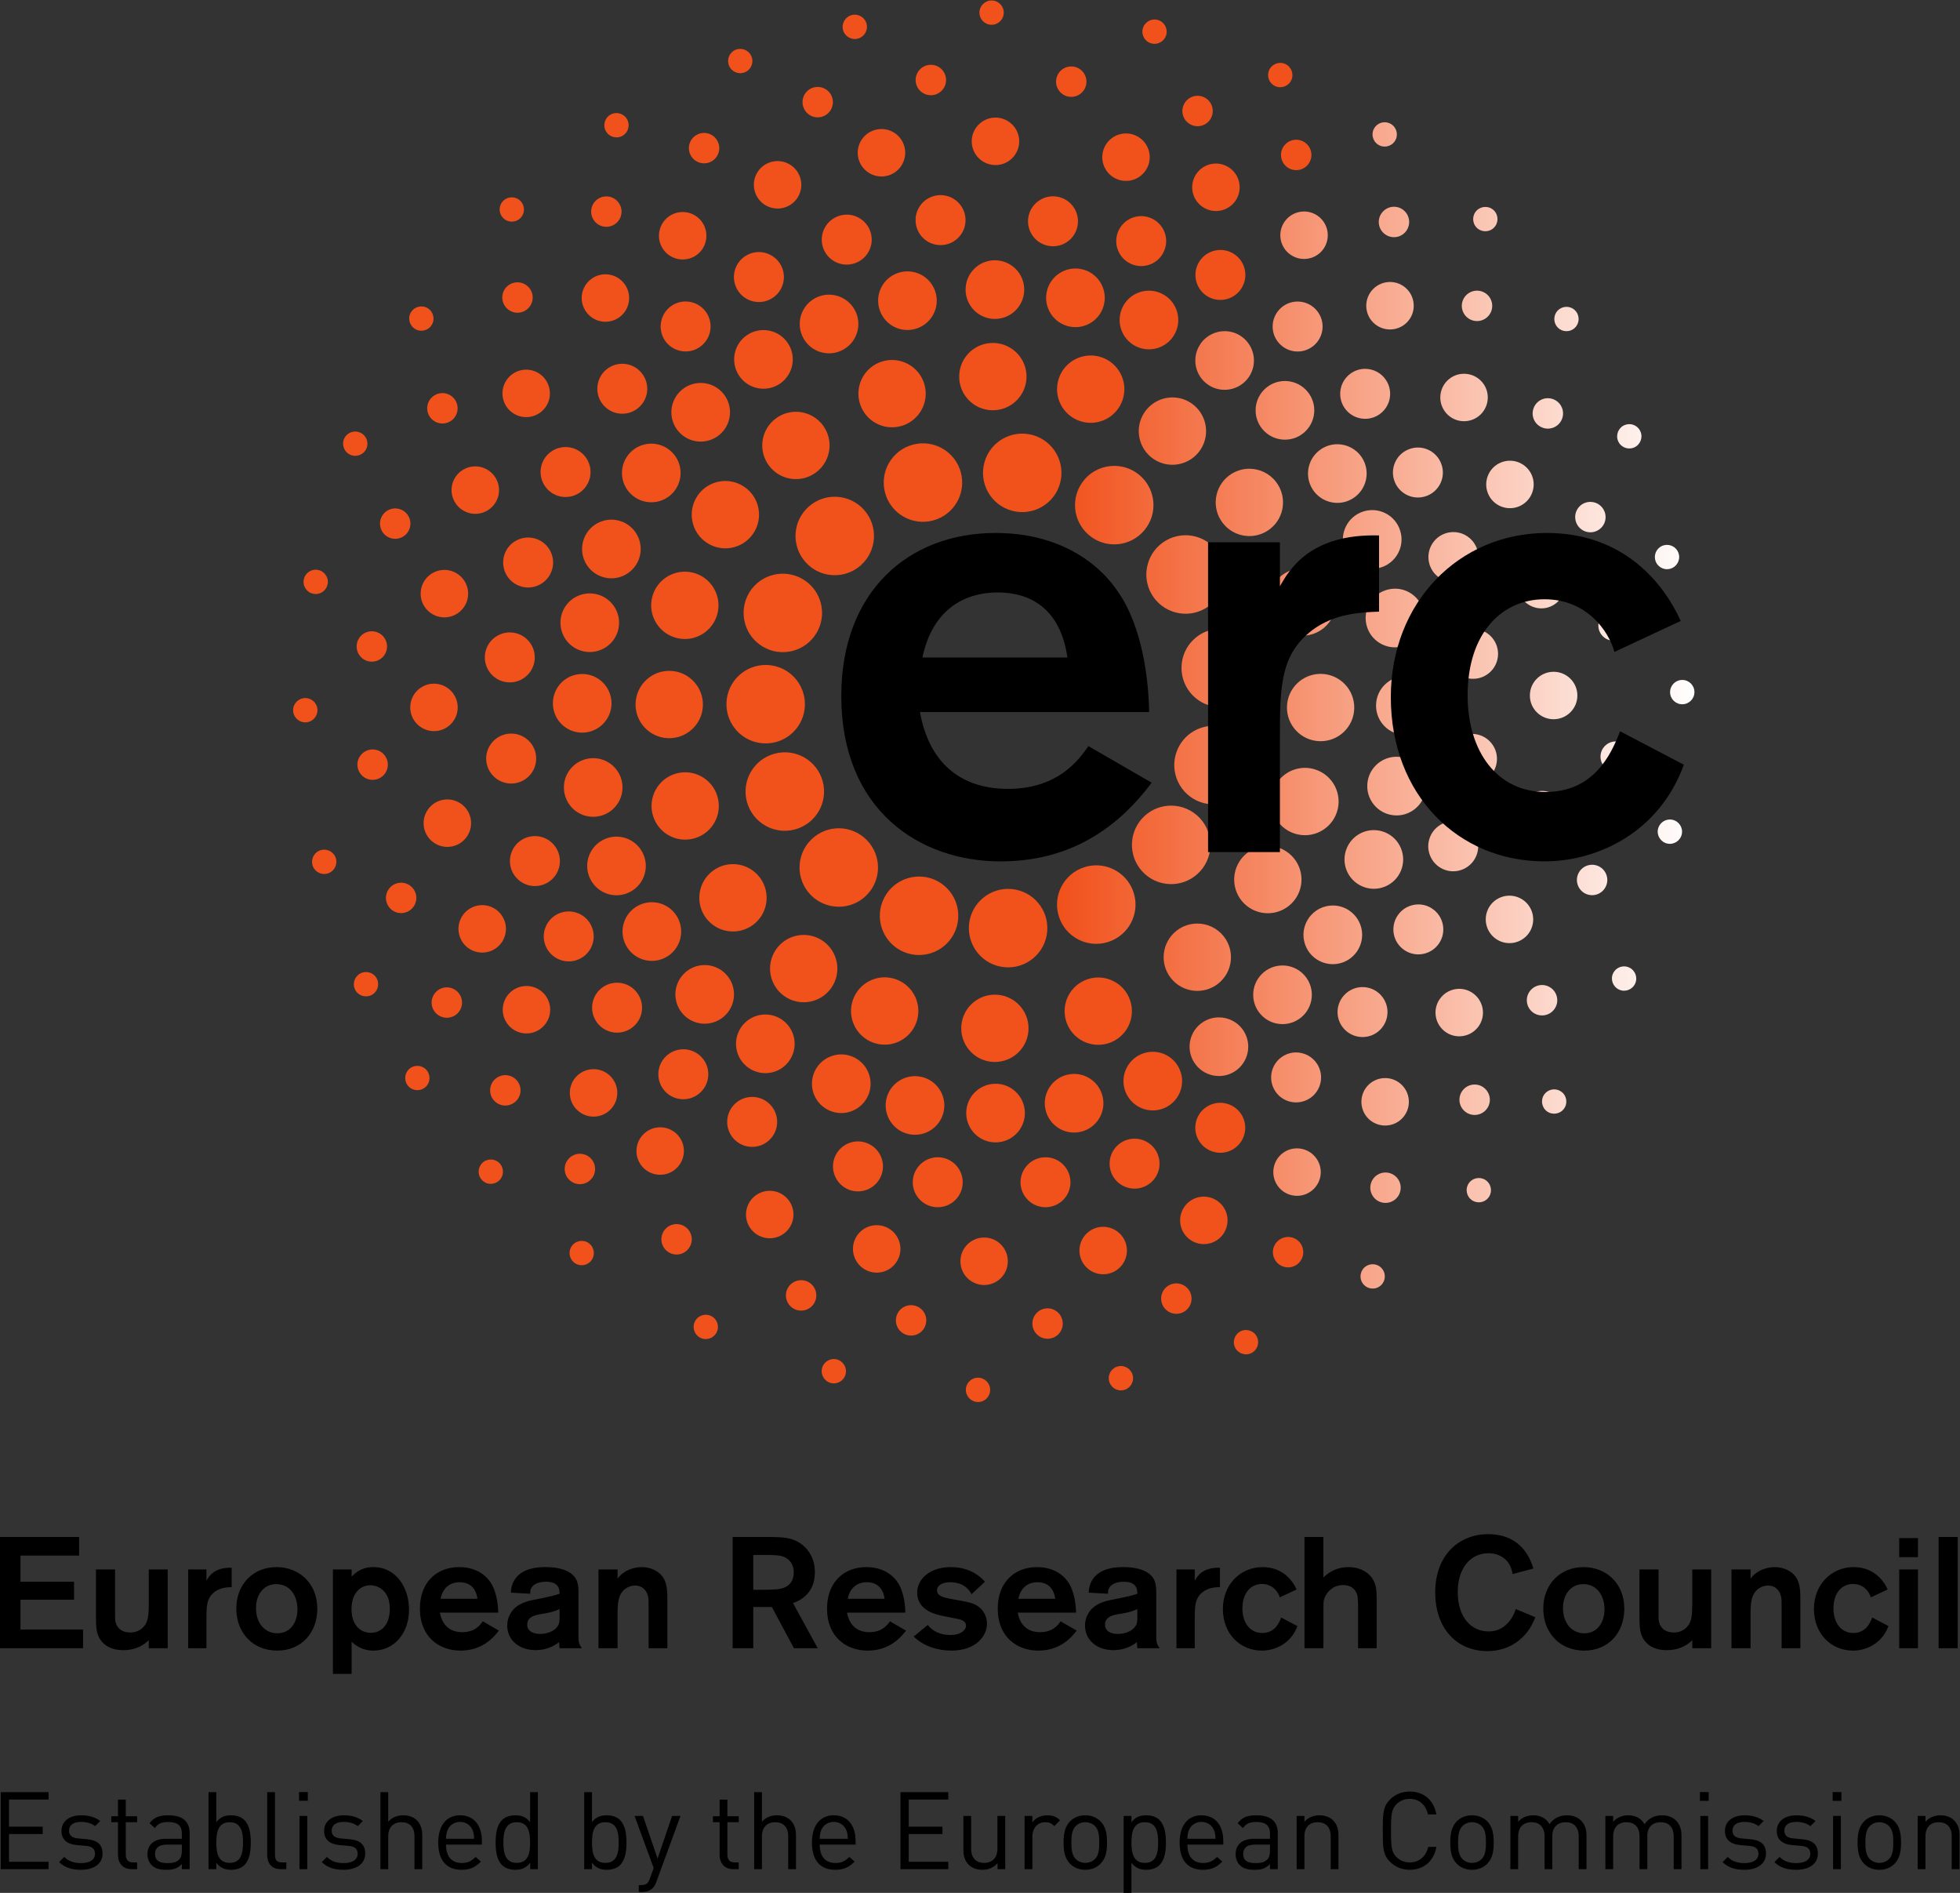 <svg viewBox="0 0 345.98 334.06" xmlns="http://www.w3.org/2000/svg"><rect x="0" y="0" width="345.98" height="334.06" fill="#333333" stroke="none"/><defs><linearGradient id="a" x2="1" gradientTransform="matrix(84.156 0 0 -84.156 150.28 176.04)" gradientUnits="userSpaceOnUse"><stop stop-color="#f1511b" offset="0"/><stop stop-color="#fff" offset="1"/></linearGradient><clipPath id="b"><path d="M0 283.465h283.465V0H0Z"/></clipPath></defs><path d="M192.09 252.55c-.507-.73-.325-1.732.409-2.24.732-.507 1.733-.326 2.241.408.508.728.326 1.732-.405 2.24-.281.194-.601.288-.918.288-.51 0-1.011-.242-1.327-.696m1.148-11.07c-.796-.773-.811-2.052-.035-2.844.78-.795 2.055-.811 2.847-.035s.809 2.054.032 2.85c-.392.403-.913.607-1.435.607-.507 0-1.016-.192-1.409-.578m12.377.099c-.636-.622-.647-1.641-.029-2.279.622-.638 1.642-.651 2.279-.03.639.622.651 1.641.035 2.281-.317.323-.736.485-1.156.485-.407 0-.814-.152-1.129-.457m-25.49-1.542c-.964-1.44-.584-3.394.861-4.357 1.435-.969 3.388-.588 4.361.856.963 1.443.583 3.392-.859 4.36-.539.361-1.148.534-1.751.534-1.013 0-2.007-.489-2.612-1.393m11.779-8.853c-1.235-1.221-1.239-3.212-.023-4.44 1.226-1.236 3.211-1.242 4.454-.021 1.227 1.22 1.236 3.21.017 4.445-.616.619-1.424.929-2.232.929-.801 0-1.601-.304-2.216-.913m12.624-.568c-.924-.615-1.18-1.863-.566-2.79.617-.927 1.861-1.181 2.791-.57.926.616 1.179 1.866.568 2.791-.388.586-1.03.904-1.684.904-.381 0-.767-.108-1.109-.335m-24.968-2.063c-1.301-1.288-1.311-3.381-.026-4.678 1.287-1.301 3.374-1.311 4.677-.023 1.298 1.282 1.307 3.378.022 4.674-.647.655-1.5.983-2.353.983-.839 0-1.678-.318-2.32-.956m37.034-.016c-.741-.491-.943-1.491-.448-2.232.486-.744 1.489-.945 2.232-.45.738.488.94 1.492.454 2.229-.31.469-.822.723-1.345.723-.307 0-.618-.088-.893-.27m-47.592-4.662c-1.201-1.779-.733-4.194 1.045-5.391 1.777-1.2 4.194-.728 5.392 1.051 1.199 1.779.726 4.189-1.052 5.39-.665.448-1.42.663-2.166.663-1.249 0-2.475-.602-3.219-1.713m20.008-3.824c-1.524-1.003-1.948-3.059-.944-4.582 1.007-1.524 3.055-1.948 4.583-.941 1.525 1.005 1.948 3.058.94 4.583-.634.963-1.69 1.487-2.765 1.488-.625 0-1.256-.177-1.814-.548m13.216-.598c-1.463-.94-1.888-2.884-.948-4.344.933-1.461 2.879-1.887 4.343-.946 1.457.936 1.882 2.874.955 4.337-.603.937-1.62 1.448-2.658 1.448-.58 0-1.167-.16-1.692-.495m-24.774-1.609c-1.51-1.521-1.51-3.98.015-5.493 1.521-1.513 3.983-1.508 5.488.013 1.518 1.522 1.512 3.978-.011 5.491-.756.755-1.748 1.133-2.74 1.133-.997 0-1.994-.382-2.752-1.144m-15.853-3.015c-1.371-2.042-.821-4.811 1.228-6.181 2.041-1.368 4.813-.818 6.186 1.229 1.367 2.046.816 4.814-1.228 6.186-.761.508-1.621.751-2.471.751-1.439 0-2.851-.697-3.715-1.985m52.678 1.74c-1.029-.41-1.537-1.582-1.131-2.618.415-1.032 1.586-1.538 2.621-1.125 1.033.409 1.535 1.581 1.125 2.614-.313.792-1.072 1.271-1.873 1.271-.247 0-.498-.046-.742-.142m10.913-3.413c-.822-.342-1.207-1.282-.873-2.105.339-.824 1.278-1.212 2.104-.875.821.341 1.214 1.284.872 2.104-.255.623-.854.997-1.488.998-.205 0-.413-.04-.615-.122m-40.161-3.165c-1.804-1.17-2.311-3.576-1.142-5.375 1.168-1.795 3.575-2.306 5.367-1.138 1.8 1.172 2.312 3.572 1.149 5.37-.748 1.147-1.995 1.77-3.265 1.77-.725 0-1.457-.202-2.109-.627m11.536-.057c-1.691-.687-2.506-2.618-1.814-4.311.689-1.69 2.617-2.504 4.309-1.813 1.694.686 2.507 2.615 1.81 4.309-.52 1.283-1.752 2.062-3.057 2.062-.416 0-.838-.079-1.248-.247m12.231-1.737c-1.61-.669-2.36-2.511-1.698-4.108.661-1.606 2.506-2.364 4.114-1.697 1.595.668 2.356 2.505 1.694 4.107-.509 1.21-1.678 1.938-2.908 1.938-.401 0-.809-.077-1.202-.24m-55.159-2.284c-1.854-2.189-1.588-5.465.61-7.321 2.185-1.857 5.465-1.584 7.319.611 1.855 2.188 1.579 5.466-.607 7.318-.978.827-2.171 1.231-3.358 1.231-1.475 0-2.939-.624-3.964-1.839m19.127.525c-1.946-1.506-2.305-4.302-.792-6.251 1.504-1.948 4.308-2.303 6.256-.794 1.944 1.504 2.294 4.304.789 6.252-.879 1.134-2.194 1.728-3.525 1.729-.953 0-1.914-.306-2.728-.936m47.488-3.492c-1.088-.217-1.794-1.279-1.57-2.371.217-1.089 1.273-1.793 2.369-1.576 1.089.218 1.8 1.281 1.574 2.37-.188.959-1.029 1.617-1.97 1.617-.133 0-.267-.013-.403-.04m-30.029-1.365c-1.965-.851-2.88-3.132-2.026-5.102.849-1.971 3.129-2.879 5.105-2.032 1.964.851 2.876 3.135 2.027 5.104-.634 1.471-2.063 2.349-3.567 2.349-.514 0-1.036-.103-1.539-.319m11.641-2.655c-1.79-.358-2.952-2.1-2.594-3.89.355-1.795 2.099-2.955 3.889-2.596 1.793.356 2.954 2.101 2.597 3.894-.315 1.568-1.697 2.656-3.241 2.656-.214 0-.432-.021-.651-.064m-36.982-.829c-2.605-1.196-3.753-4.281-2.561-6.887 1.2-2.609 4.283-3.758 6.89-2.56 2.61 1.195 3.754 4.279 2.556 6.886-.876 1.909-2.758 3.035-4.725 3.035-.724 0-1.459-.152-2.16-.474m65.588-.838c-.875-.182-1.426-1.033-1.239-1.908.177-.869 1.032-1.426 1.904-1.24.869.184 1.426 1.036 1.243 1.907-.156.756-.827 1.276-1.572 1.276-.111 0-.223-.011-.336-.035m-16.956-2.152c-1.698-.356-2.788-2.022-2.433-3.72.354-1.699 2.02-2.785 3.726-2.434 1.692.36 2.781 2.022 2.429 3.719-.308 1.483-1.619 2.502-3.076 2.502-.213 0-.429-.022-.646-.067m-32.371-1.138c-2.347-.757-3.628-3.269-2.868-5.61.751-2.344 3.26-3.63 5.603-2.874 2.343.755 3.631 3.268 2.88 5.611-.613 1.888-2.36 3.09-4.242 3.09-.455 0-.917-.07-1.373-.217m12.757-2.575c-2.091-.481-3.396-2.572-2.906-4.66.486-2.09 2.57-3.389 4.664-2.905 2.083.489 3.382 2.574 2.895 4.663-.415 1.792-2.005 3.005-3.769 3.005-.292 0-.588-.033-.884-.103m29.778-2.755c-1.108-.023-1.996-.943-1.968-2.056.018-1.112.943-1.993 2.055-1.971 1.109.023 1.988.943 1.971 2.055-.026 1.097-.925 1.972-2.015 1.972h-.043m-57.17-7.579c-.029-2.869 2.272-5.219 5.141-5.247 2.87-.027 5.223 2.27 5.248 5.141.028 2.87-2.273 5.221-5.14 5.247h-.056c-2.849 0-5.167-2.288-5.193-5.141m35.303 1.834c-.016-1.827 1.457-3.319 3.287-3.331 1.827-.014 3.314 1.456 3.33 3.282.008 1.826-1.457 3.317-3.287 3.334h-.018c-1.813 0-3.303-1.464-3.312-3.285m13.952-2.4c-1.739-.012-3.138-1.428-3.12-3.163.003-1.736 1.425-3.131 3.162-3.121 1.739.014 3.136 1.427 3.126 3.163-.013 1.73-1.42 3.121-3.148 3.121h-.02m-35.289-4.635c-.053-2.463 1.892-4.504 4.358-4.557 2.459-.057 4.499 1.896 4.551 4.355.059 2.462-1.897 4.502-4.354 4.559-.034 0-.069.001-.103.001-2.415 0-4.399-1.933-4.452-4.358m11.795.19c-.016-2.147 1.707-3.896 3.849-3.915 2.151-.018 3.899 1.708 3.921 3.853.014 2.146-1.712 3.898-3.861 3.913h-.031c-2.128 0-3.862-1.72-3.878-3.851m40.535 3.364c-.893-.008-1.601-.738-1.598-1.627.01-.891.74-1.604 1.63-1.593.892.009 1.608.738 1.596 1.625-.007.886-.73 1.595-1.609 1.595h-.019m-66.76-9.061c-1.224-2.594-.1-5.691 2.487-6.913 2.6-1.219 5.693-.106 6.912 2.492 1.221 2.598.108 5.695-2.49 6.912-.715.336-1.467.495-2.208.495-1.951 0-3.82-1.103-4.701-2.986m35.709-.652c-.413-1.781.707-3.553 2.49-3.963 1.777-.406 3.548.71 3.957 2.49.406 1.779-.706 3.553-2.487 3.96-.25.057-.499.084-.744.084-1.507 0-2.866-1.036-3.216-2.571m20.279-.06c-.215-1.097.505-2.148 1.602-2.357 1.089-.21 2.142.508 2.352 1.598.214 1.093-.506 2.147-1.598 2.355-.13.025-.259.038-.386.038-.945 0-1.784-.67-1.97-1.634m-30.844-3.491c-.436-2.104.911-4.159 3.012-4.592 2.1-.437 4.155.912 4.593 3.014.434 2.1-.91 4.152-3.015 4.591-.265.055-.531.081-.792.082-1.803 0-3.421-1.262-3.798-3.095m-12.572-1.457c-.761-2.34.515-4.856 2.862-5.617 2.34-.762 4.855.518 5.615 2.859.765 2.343-.519 4.856-2.858 5.619-.459.149-.925.221-1.383.221-1.878 0-3.624-1.197-4.236-3.082m32.564-2.472c-.359-1.696.726-3.361 2.432-3.72 1.695-.355 3.362.732 3.722 2.427.35 1.7-.73 3.366-2.431 3.723-.218.046-.436.068-.65.068-1.458 0-2.762-1.013-3.073-2.498m-49.524-.782c-2.13-1.922-2.298-5.212-.377-7.342 1.921-2.131 5.207-2.301 7.335-.378 2.137 1.924 2.303 5.211.382 7.335-1.027 1.139-2.444 1.719-3.865 1.719-1.239 0-2.482-.44-3.475-1.334m67.939-1.804c-.167-.874.403-1.717 1.275-1.891.869-.171 1.72.398 1.891 1.272.175.87-.398 1.716-1.271 1.889-.104.021-.208.031-.31.031-.753 0-1.43-.534-1.585-1.301m-30.14-.93c-.728-1.673.045-3.623 1.72-4.354 1.668-.726 3.618.044 4.348 1.719.724 1.674-.037 3.625-1.715 4.35-.429.187-.877.276-1.318.276-1.279 0-2.498-.744-3.035-1.991m-11.066-1.576c-.825-1.986.125-4.255 2.11-5.071 1.98-.821 4.252.124 5.072 2.106.811 1.985-.131 4.255-2.11 5.071-.486.2-.989.295-1.483.295-1.527 0-2.971-.905-3.589-2.401m-14.177-1.703c-1.35-2.061-.772-4.826 1.284-6.175 2.063-1.348 4.825-.771 6.173 1.289 1.349 2.059.776 4.819-1.284 6.169-.753.495-1.601.731-2.44.731-1.454 0-2.879-.71-3.733-2.014m44.808-1.729c-.421-1.029.065-2.205 1.094-2.63 1.029-.423 2.202.066 2.628 1.097.425 1.026-.065 2.202-1.095 2.627-.251.104-.511.153-.767.153-.79 0-1.541-.47-1.86-1.247m-65.394.918c-2.732-.882-4.233-3.809-3.35-6.542.88-2.73 3.808-4.229 6.533-3.35 2.736.88 4.237 3.81 3.358 6.537-.711 2.206-2.751 3.606-4.947 3.606-.527 0-1.064-.081-1.594-.251m53.42-5.673c-.677-1.596.062-3.438 1.66-4.125 1.598-.68 3.436.06 4.123 1.653.677 1.601-.057 3.446-1.66 4.127-.402.172-.821.254-1.234.254-1.22 0-2.382-.715-2.889-1.909m-11.909-.701c-1.031-1.513-.637-3.567.878-4.595 1.505-1.026 3.561-.63 4.593.881 1.023 1.508.63 3.566-.879 4.593-.568.387-1.215.572-1.854.572-1.059 0-2.099-.509-2.738-1.451m-11.797-.382c-1.213-1.77-.762-4.187 1.006-5.398 1.777-1.214 4.187-.759 5.401 1.009 1.218 1.771.757 4.187-1.01 5.4-.671.46-1.434.68-2.19.68-1.238 0-2.455-.591-3.207-1.691m-17.506-1.661c-1.928-1.524-2.261-4.33-.733-6.262 1.529-1.93 4.335-2.257 6.263-.733 1.933 1.528 2.259 4.33.735 6.263-.882 1.112-2.186 1.693-3.503 1.693-.967 0-1.942-.313-2.762-.961m11.319-5.711c-1.528-1.51-1.538-3.967-.029-5.492 1.507-1.523 3.963-1.535 5.488-.029 1.528 1.51 1.544 3.965.032 5.493-.76.767-1.76 1.151-2.76 1.151-.988.001-1.975-.374-2.731-1.123m46.489.046c-.36-.814.013-1.766.825-2.126.81-.364 1.758.007 2.121.817.364.816-.008 1.765-.82 2.126-.212.094-.434.139-.653.139-.618 0-1.206-.357-1.473-.956m-11.052-2.387c-.63-.922-.395-2.176.521-2.801.92-.625 2.18-.392 2.802.526.634.918.395 2.172-.527 2.8-.346.238-.741.352-1.132.352-.641 0-1.273-.307-1.664-.877m-24.404-.325c-1.319-1.267-1.357-3.364-.087-4.68 1.271-1.31 3.365-1.349 4.677-.081 1.315 1.268 1.35 3.363.082 4.678-.649.673-1.512 1.011-2.376 1.011-.826 0-1.653-.309-2.296-.928m12.494-.693c-.972-1.438-.591-3.387.852-4.364 1.436-.967 3.385-.584 4.362.851.967 1.441.584 3.394-.855 4.363-.538.365-1.149.54-1.753.54-1.01 0-2.002-.489-2.606-1.39m-31.311-3.001c-1.813-1.155-2.336-3.557-1.18-5.363 1.157-1.809 3.559-2.334 5.367-1.183 1.804 1.158 2.331 3.56 1.179 5.368-.744 1.157-1.997 1.789-3.278 1.789-.716 0-1.44-.197-2.088-.611m10.517-4.563c-1.537-.991-1.968-3.045-.978-4.577.987-1.531 3.039-1.967 4.575-.975 1.531.991 1.971 3.038.977 4.575-.636.977-1.698 1.509-2.781 1.509-.616 0-1.238-.172-1.793-.532m11.396-3.747c-1.243-1.211-1.27-3.198-.066-4.448 1.211-1.242 3.202-1.271 4.447-.069 1.247 1.211 1.276 3.201.065 4.448-.617.636-1.436.955-2.256.955-.788 0-1.578-.295-2.19-.886m12.636-.546c-.796-.786-.803-2.063-.027-2.851.779-.792 2.059-.8 2.851-.022.793.784.799 2.057.015 2.846-.392.401-.91.602-1.43.602-.508 0-1.017-.192-1.409-.575m10.632-.731c-.519-.725-.353-1.732.366-2.251.724-.517 1.733-.355 2.251.367.517.722.357 1.733-.367 2.247-.286.205-.615.303-.94.303-.501 0-.993-.232-1.31-.666m-34.44-7.637c-1.459-.932-1.882-2.876-.949-4.347.931-1.455 2.876-1.882 4.337-.951 1.465.936 1.896 2.88.953 4.341-.599.939-1.616 1.452-2.653 1.452-.58 0-1.165-.16-1.688-.495m12.317-3.024c-.934-.611-1.196-1.857-.59-2.79.605-.932 1.853-1.194 2.784-.587.931.606 1.196 1.854.59 2.783-.388.595-1.035.917-1.693.917-.376 0-.755-.105-1.091-.323m12.318-.873c-.636-.624-.636-1.641-.012-2.276.62-.631 1.645-.641 2.278-.016.638.623.638 1.642.017 2.276-.315.32-.732.481-1.149.481-.408 0-.818-.154-1.134-.465m-13.806-11.213c-.741-.487-.952-1.489-.46-2.233.486-.743 1.483-.951 2.222-.464.755.488.955 1.485.467 2.228-.304.474-.819.731-1.346.731-.303 0-.61-.085-.883-.262" fill="url(#a)" transform="matrix(1.333 0 0 -1.333 -13.396 359.152)"/><g clip-path="url(#b)" transform="matrix(1.333 0 0 -1.333 -13.396 359.152)"><path d="M150.42 205.43c-.768-2.765-3.642-4.379-6.402-3.605-2.766.768-4.376 3.639-3.603 6.402.764 2.764 3.635 4.374 6.399 3.604 2.763-.77 4.376-3.639 3.606-6.401m-12.05-58.41c.258 2.856 2.788 4.965 5.642 4.71 2.864-.262 4.967-2.786 4.709-5.647-.257-2.854-2.782-4.962-5.643-4.704-2.858.255-4.964 2.787-4.708 5.641m-11.21 3.59c1.335 2.54 4.484 3.509 7.022 2.173 2.535-1.344 3.507-4.483 2.166-7.021-1.335-2.538-4.483-3.507-7.021-2.171-2.535 1.339-3.508 4.484-2.167 7.019m-9.27 8.03c2.241 1.788 5.507 1.422 7.297-.826 1.787-2.246 1.419-5.511-.825-7.301-2.243-1.79-5.514-1.414-7.304.829s-1.417 5.513.832 7.298m-5.26 11.01c2.77.748 5.623-.896 6.367-3.667.737-2.775-.902-5.621-3.68-6.365-2.765-.746-5.616.9-6.364 3.674-.741 2.768.905 5.619 3.677 6.358m-.51 11.7c2.848-.374 4.85-2.984 4.473-5.83-.375-2.844-2.985-4.846-5.831-4.466-2.845.37-4.848 2.986-4.472 5.829.377 2.843 2.992 4.843 5.83 4.467m4.26 11.39c2.466-1.473 3.265-4.665 1.788-7.129-1.476-2.458-4.667-3.259-7.126-1.779-2.464 1.473-3.256 4.663-1.79 7.126 1.477 2.459 4.671 3.255 7.128 1.782m8.43 8.76c1.675-2.332 1.137-5.577-1.192-7.25-2.337-1.672-5.579-1.14-7.25 1.196-1.675 2.328-1.141 5.575 1.192 7.246 2.328 1.675 5.578 1.139 7.25-1.192m12.58 4.91c.479-2.832-1.425-5.514-4.257-5.992-2.832-.475-5.508 1.43-5.987 4.261-.476 2.829 1.429 5.51 4.261 5.985 2.826.48 5.504-1.427 5.983-4.254m8.86-73.12c0-2.462-1.995-4.459-4.462-4.459-2.457 0-4.449 1.997-4.449 4.459 0 2.459 1.992 4.456 4.449 4.456 2.467 0 4.462-1.997 4.462-4.456m13.46 3.68c.778-2.339-.481-4.859-2.816-5.639-2.336-.776-4.862.483-5.638 2.82-.78 2.334.478 4.858 2.815 5.638 2.338.778 4.863-.481 5.639-2.819m-22.64 82.74c.076 2.463 2.131 4.393 4.593 4.315 2.467-.076 4.396-2.136 4.32-4.597-.083-2.462-2.146-4.393-4.601-4.311-2.462.075-4.392 2.135-4.312 4.593m13.19-.38c.78 2.333 3.312 3.589 5.645 2.806 2.335-.788 3.589-3.315 2.802-5.648-.783-2.333-3.31-3.59-5.641-2.805-2.339.785-3.589 3.311-2.806 5.647M123.92 216c-.725 2.352.589 4.849 2.942 5.575 2.352.725 4.844-.59 5.577-2.941.726-2.351-.591-4.85-2.944-5.576-2.35-.731-4.849.588-5.575 2.942m-12.03-8.23c-1.486 1.966-1.095 4.762.874 6.245 1.963 1.482 4.756 1.093 6.242-.87 1.484-1.964 1.094-4.762-.876-6.244-1.962-1.486-4.756-1.097-6.24.869m-12.622-22.69c-2.324.815-3.552 3.354-2.74 5.679.816 2.325 3.356 3.548 5.683 2.738 2.324-.816 3.548-3.358 2.733-5.682-.812-2.323-3.354-3.547-5.676-2.735m4.312 12.54c-2.029 1.39-2.543 4.166-1.15 6.199 1.394 2.028 4.171 2.545 6.198 1.149 2.034-1.393 2.547-4.171 1.151-6.2-1.393-2.029-4.169-2.544-6.199-1.148m-5.071-25.92c-2.46.092-4.383 2.158-4.292 4.618s2.157 4.384 4.616 4.295c2.46-.089 4.379-2.156 4.298-4.617-.089-2.458-2.156-4.382-4.622-4.296m3.531-13.25c-2.363-.693-4.843.656-5.531 3.021-.697 2.361.658 4.839 3.018 5.535 2.359.693 4.839-.66 5.531-3.023.693-2.364-.653-4.838-3.018-5.533m7.71-11.48c-1.992-1.454-4.779-1.024-6.237.96-1.45 1.987-1.022 4.778.963 6.233 1.986 1.458 4.775 1.028 6.232-.96 1.453-1.984 1.028-4.775-.958-6.233m21.64-12.92c-.851-2.312-3.408-3.503-5.722-2.654-2.308.845-3.5 3.404-2.653 5.717.847 2.311 3.407 3.501 5.722 2.654 2.308-.845 3.497-3.404 2.653-5.717m-11.27 4.57c-1.426-2.01-4.208-2.485-6.217-1.062-2.004 1.424-2.485 4.207-1.061 6.214 1.422 2.01 4.202 2.485 6.216 1.06 2.004-1.419 2.48-4.203 1.062-6.212m25.56 92.47c0-2.146-1.735-3.884-3.887-3.884-2.139 0-3.878 1.738-3.878 3.884 0 2.145 1.739 3.883 3.878 3.883 2.152 0 3.887-1.738 3.887-3.883m10.59-1.85c-.421-2.104-2.467-3.467-4.566-3.046-2.102.417-3.469 2.464-3.048 4.566.42 2.105 2.466 3.47 4.572 3.049 2.1-.42 3.462-2.465 3.042-4.569m9.53-3.63c-.805-1.988-3.069-2.95-5.058-2.146-1.991.804-2.946 3.066-2.146 5.055.801 1.989 3.061 2.947 5.053 2.147 1.992-.804 2.95-3.068 2.151-5.056M87.117 180.2c2.146.018 3.893-1.709 3.912-3.857.013-2.142-1.715-3.893-3.854-3.911-2.149-.014-3.894 1.711-3.912 3.853-.016 2.149 1.707 3.897 3.854 3.915m1.761 10.6c2.106-.406 3.484-2.441 3.084-4.546-.406-2.106-2.442-3.485-4.545-3.079-2.11.404-3.484 2.438-3.081 4.544.399 2.106 2.432 3.485 4.542 3.081m3.564 9.56c1.992-.788 2.966-3.045 2.181-5.038-.79-1.996-3.047-2.972-5.039-2.184-1.994.787-2.972 3.043-2.183 5.037.788 1.995 3.044 2.972 5.041 2.185m5.999 9.69c1.785-1.187 2.273-3.594 1.092-5.381-1.187-1.788-3.594-2.278-5.384-1.09-1.787 1.182-2.277 3.592-1.09 5.378 1.182 1.788 3.589 2.276 5.382 1.093m7.119 7.57c1.528-1.502 1.551-3.962.051-5.49-1.505-1.532-3.96-1.554-5.491-.055-1.534 1.504-1.557 3.962-.054 5.493 1.502 1.531 3.961 1.556 5.494.052m8.83 6.37c1.18-1.792.691-4.2-1.099-5.381s-4.197-.689-5.38 1.099c-1.18 1.791-.693 4.199 1.1 5.382 1.787 1.179 4.194.689 5.379-1.1m9 4.11c.863-1.964-.035-4.254-1.995-5.118s-4.252.026-5.115 1.99c-.863 1.962.03 4.255 1.986 5.118 1.962.864 4.254-.026 5.124-1.99m10.6 2.43c.5-2.085-.784-4.182-2.869-4.681-2.089-.503-4.179.783-4.678 2.867-.506 2.085.78 4.182 2.863 4.681 2.095.501 4.182-.781 4.684-2.867M138 122.04c-.016 2.146 1.71 3.896 3.859 3.909 2.142.02 3.89-1.709 3.909-3.852.013-2.148-1.714-3.897-3.857-3.911-2.142-.016-3.893 1.714-3.911 3.854m-10.6 1.77c.407 2.104 2.45 3.482 4.553 3.077 2.103-.404 3.486-2.44 3.077-4.545-.405-2.106-2.439-3.484-4.549-3.079-2.103.404-3.48 2.443-3.081 4.547m-9.56 3.57c.792 1.993 3.048 2.971 5.041 2.183 1.995-.791 2.973-3.046 2.185-5.043-.791-1.994-3.052-2.97-5.039-2.178-1.994.787-2.976 3.044-2.187 5.038m-9.68 6c1.192 1.791 3.596 2.276 5.386 1.091 1.788-1.187 2.272-3.596 1.087-5.382-1.18-1.79-3.59-2.276-5.38-1.088-1.79 1.185-2.273 3.594-1.093 5.379m-7.56 7.12c1.496 1.53 3.955 1.555 5.486.053 1.534-1.502 1.553-3.962.054-5.492-1.502-1.528-3.961-1.557-5.489-.053-1.533 1.505-1.556 3.962-.051 5.492m-6.368 8.84c1.787 1.183 4.201.691 5.38-1.101 1.181-1.788.687-4.196-1.103-5.381-1.794-1.18-4.201-.688-5.379 1.107-1.183 1.788-.688 4.191 1.102 5.375m-4.107 9c1.965.861 4.257-.032 5.114-1.995.87-1.963-.025-4.254-1.992-5.115-1.958-.863-4.247.03-5.108 1.993-.868 1.963.023 4.254 1.986 5.117m-2.426 10.61c2.083.502 4.181-.786 4.68-2.869.499-2.087-.787-4.183-2.874-4.682-2.084-.502-4.178.783-4.673 2.871-.503 2.089.78 4.178 2.867 4.68m71.431-44.16c-.835 1.976.092 4.254 2.071 5.089 1.976.833 4.246-.096 5.081-2.069.839-1.974-.091-4.254-2.063-5.089-1.973-.831-4.249.095-5.089 2.069m-10.63-2.27c-.474 2.095.844 4.169 2.938 4.638 2.088.472 4.166-.847 4.634-2.942.474-2.091-.844-4.165-2.938-4.635-2.091-.469-4.162.845-4.634 2.939m-10.59 117.77c0-1.827-1.477-3.31-3.307-3.31-1.833 0-3.31 1.483-3.31 3.31 0 1.825 1.477 3.309 3.31 3.309 1.83 0 3.307-1.484 3.307-3.309m14.8-.92c-.416-1.778-2.198-2.879-3.977-2.453-1.78.419-2.88 2.2-2.461 3.978.426 1.779 2.209 2.877 3.99 2.458 1.774-.423 2.872-2.207 2.448-3.983m11.48-3.21c-.737-1.666-2.697-2.416-4.363-1.669-1.668.744-2.416 2.702-1.675 4.369.748 1.667 2.704 2.415 4.374 1.67 1.664-.745 2.416-2.7 1.664-4.37m10.2-4.99c-1.025-1.512-3.084-1.901-4.597-.873-1.505 1.029-1.894 3.086-.863 4.597 1.024 1.508 3.085 1.9 4.594.871 1.515-1.03 1.895-3.089.866-4.595m-5.81-112.3c-.692 1.696.123 3.626 1.811 4.315 1.691.691 3.626-.127 4.316-1.818.689-1.692-.124-3.622-1.815-4.315-1.695-.683-3.619.132-4.312 1.818m-11.53-4.14c-.353 1.793.814 3.534 2.608 3.886 1.793.355 3.529-.814 3.884-2.609.353-1.79-.815-3.529-2.608-3.882-1.797-.352-3.532.813-3.884 2.605m-11.86-1.84c-.004 1.828 1.47 3.315 3.291 3.326 1.833.013 3.314-1.462 3.325-3.288.017-1.828-1.464-3.316-3.29-3.328-1.825-.011-3.31 1.464-3.326 3.29m-14.19.73c.403 1.786 2.165 2.916 3.948 2.519 1.782-.394 2.906-2.161 2.511-3.945-.389-1.783-2.159-2.908-3.944-2.515-1.779.392-2.908 2.16-2.515 3.941m-10.4 2.63c.693 1.694 2.618 2.514 4.312 1.822 1.691-.684 2.51-2.616 1.822-4.308-.686-1.694-2.621-2.509-4.314-1.823-1.686.692-2.507 2.619-1.82 4.309m-13.63 6.58c1.064 1.483 3.138 1.821 4.614.757 1.488-1.067 1.825-3.136.759-4.618-1.068-1.487-3.136-1.821-4.62-.757-1.482 1.068-1.821 3.134-.753 4.618m-8.746 6.74c1.309 1.277 3.401 1.256 4.684-.053 1.275-1.305 1.247-3.401-.059-4.675-1.307-1.281-3.401-1.253-4.676.049-1.277 1.31-1.253 3.402.051 4.679m-8.272 9.22c1.528.996 3.583.571 4.578-.959 1.006-1.527.582-3.578-.95-4.575-1.534-1.005-3.58-.575-4.58.951-1.004 1.532-.578 3.577.952 4.583m-5.885 9.71c1.684.714 3.631-.069 4.337-1.751.724-1.682-.066-3.624-1.748-4.339-1.684-.713-3.622.074-4.339 1.753-.714 1.682.075 3.621 1.75 4.337m-3.937 10.15c1.775.417 3.564-.687 3.976-2.464.421-1.779-.681-3.56-2.466-3.976-1.779-.419-3.556.688-3.976 2.462-.415 1.779.685 3.561 2.466 3.978m-2.434 13.66c1.836.025 3.338-1.438 3.357-3.265.021-1.825-1.438-3.325-3.267-3.35-1.828-.023-3.325 1.442-3.357 3.265-.012 1.825 1.445 3.324 3.267 3.35m.51 13.33c1.792-.36 2.959-2.101 2.598-3.892-.359-1.792-2.103-2.955-3.893-2.598-1.788.356-2.95 2.1-2.597 3.89.356 1.79 2.098 2.953 3.892 2.6m3.062 12.37c1.682-.707 2.478-2.646 1.77-4.331-.706-1.684-2.641-2.479-4.328-1.771-1.684.706-2.48 2.644-1.774 4.332.706 1.683 2.645 2.473 4.332 1.77m5.542 11.66c1.51-1.033 1.895-3.09.865-4.599-1.031-1.508-3.09-1.898-4.599-.865-1.505 1.031-1.896 3.089-.867 4.601 1.034 1.505 3.092 1.889 4.601.863m8.029 10.58c1.27-1.324 1.226-3.419-.099-4.678-1.319-1.263-3.414-1.216-4.676.102-1.262 1.325-1.214 3.419.106 4.681 1.319 1.26 3.41 1.212 4.669-.105m8.771 7.77c.998-1.53.57-3.582-.962-4.58-1.517-.999-3.573-.572-4.578.956-.995 1.533-.562 3.584.961 4.586 1.53.996 3.576.566 4.579-.962m9.99 6.01c.704-1.691-.09-3.627-1.781-4.33-1.68-.706-3.62.087-4.324 1.774-.71 1.687.089 3.623 1.773 4.33 1.686.705 3.623-.091 4.332-1.774m11.82 4.33c.362-1.795-.798-3.54-2.595-3.896-1.784-.364-3.535.795-3.893 2.59-.359 1.79.805 3.534 2.595 3.896 1.79.359 3.532-.802 3.893-2.59m4.44 11.47c.34-1.707-.761-3.363-2.467-3.704-1.697-.339-3.354.762-3.699 2.461-.341 1.702.764 3.36 2.466 3.702 1.7.341 3.355-.76 3.7-2.459m15.16.87c-.016-1.74-1.433-3.138-3.165-3.122-1.74.01-3.139 1.426-3.127 3.16.011 1.74 1.433 3.134 3.165 3.126 1.736-.014 3.132-1.429 3.127-3.164m17.19-2.83c-.419-1.688-2.126-2.718-3.805-2.3-1.683.415-2.716 2.118-2.297 3.802.415 1.688 2.119 2.714 3.805 2.302 1.684-.419 2.709-2.123 2.297-3.804m11.74-4.49c-.697-1.595-2.551-2.321-4.139-1.625-1.59.693-2.321 2.548-1.626 4.138.698 1.592 2.549 2.318 4.137 1.623 1.596-.697 2.317-2.546 1.628-4.136m-7.4-136.69c-.646 1.614.139 3.445 1.742 4.089 1.617.645 3.446-.138 4.092-1.751.642-1.613-.139-3.441-1.748-4.087-1.611-.641-3.437.141-4.086 1.749m-13.5-3.43c-.329 1.711.776 3.361 2.483 3.693 1.705.331 3.354-.778 3.69-2.479.332-1.709-.78-3.358-2.484-3.692-1.701-.331-3.349.779-3.689 2.478m-15.82-.75c.035 1.74 1.473 3.117 3.203 3.08 1.742-.034 3.113-1.474 3.076-3.209-.035-1.735-1.468-3.111-3.203-3.077-1.734.042-3.113 1.473-3.076 3.206m-14.16 2.24c.375 1.698 2.043 2.77 3.741 2.405 1.695-.369 2.773-2.041 2.404-3.737-.372-1.701-2.043-2.775-3.738-2.405-1.694.371-2.771 2.045-2.407 3.737m-13.97 5.15c.709 1.592 2.558 2.312 4.149 1.611 1.585-.701 2.305-2.554 1.608-4.142-.705-1.59-2.557-2.31-4.145-1.61-1.589.703-2.308 2.554-1.612 4.141m-14.144 9.02c1.038 1.394 3.007 1.678 4.4.64 1.391-1.04 1.668-3.009.627-4.399-1.035-1.393-3.002-1.677-4.396-.638-1.386 1.038-1.671 3.008-.631 4.397m-8.504 8.07c1.254 1.21 3.242 1.182 4.454-.06 1.204-1.242 1.181-3.237-.064-4.445-1.251-1.208-3.235-1.182-4.447.069-1.208 1.242-1.183 3.23.057 4.436m-8.412 11.39c1.454.95 3.403.543 4.353-.903.95-1.454.543-3.402-.911-4.353-1.45-.954-3.398-.543-4.351.91-.948 1.451-.54 3.395.909 4.346m-5.406 10.95c1.594.701 3.446-.018 4.147-1.607.698-1.587-.019-3.444-1.612-4.142-1.592-.696-3.441.017-4.144 1.61-.696 1.59.023 3.444 1.609 4.139m-4.025 14.19c1.703.368 3.378-.702 3.753-2.396.368-1.695-.706-3.372-2.4-3.743-1.702-.372-3.373.7-3.75 2.4-.361 1.693.706 3.367 2.397 3.739m-1.122 15.4c1.739.008 3.155-1.382 3.173-3.118.015-1.734-1.383-3.154-3.118-3.167-1.741-.01-3.156 1.384-3.168 3.12-.011 1.733 1.383 3.15 3.113 3.165m2.024 15c1.703-.342 2.807-1.995 2.471-3.697-.343-1.7-1.999-2.807-3.702-2.465-1.707.339-2.807 1.992-2.467 3.699.341 1.697 1.996 2.8 3.698 2.463m4.669 13.53c1.608-.664 2.375-2.495 1.717-4.098-.661-1.605-2.501-2.374-4.101-1.713-1.612.663-2.376 2.498-1.72 4.105.667 1.602 2.503 2.369 4.104 1.706m7.282 12.52c1.441-.966 1.845-2.912.886-4.36-.958-1.443-2.913-1.841-4.358-.879-1.45.961-1.843 2.907-.881 4.358.959 1.443 2.908 1.836 4.353.881m11.024 12.18c1.203-1.26 1.159-3.243-.092-4.445-1.256-1.201-3.244-1.157-4.443.099-1.203 1.256-1.16 3.24.099 4.446 1.252 1.195 3.239 1.152 4.436-.1m10.584 7.81c.955-1.455.566-3.397-.875-4.36-1.453-.959-3.409-.562-4.364.883-.958 1.448-.566 3.397.883 4.358 1.454.955 3.394.562 4.356-.881m12.85 6.21c.665-1.609-.094-3.443-1.695-4.11-1.602-.664-3.445.098-4.108 1.698-.667 1.608.09 3.442 1.701 4.113 1.601.657 3.44-.103 4.102-1.701m19.41 12.67c0-1.115-.902-2.016-2.015-2.016-1.114 0-2.016.901-2.016 2.016 0 1.109.902 2.014 2.016 2.014 1.113 0 2.015-.905 2.015-2.014m7.64 8.92c0-.891-.722-1.609-1.608-1.609-.891 0-1.615.718-1.615 1.609s.724 1.611 1.615 1.611c.886 0 1.608-.72 1.608-1.611m21.53-2.9c-.214-.865-1.077-1.394-1.947-1.186-.866.21-1.396 1.082-1.182 1.946.207.864 1.082 1.392 1.945 1.186.86-.211 1.394-1.084 1.184-1.946m16.55-6.04c-.371-.808-1.333-1.164-2.142-.788-.808.374-1.16 1.327-.784 2.139.372.805 1.325 1.16 2.134.788.805-.374 1.165-1.331.792-2.139m-7.5-167.67c-.325.827.091 1.765.911 2.087.831.32 1.769-.087 2.084-.917.327-.827-.085-1.763-.913-2.083-.822-.327-1.762.083-2.082.913m-16.65-4.477c-.166.878.416 1.716 1.286 1.877.876.161 1.72-.417 1.879-1.289.164-.878-.412-1.718-1.292-1.882-.871-.161-1.712.421-1.873 1.294m-18.95-1.209c.021.891.762 1.593 1.648 1.572.892-.03 1.596-.767 1.568-1.657-.016-.887-.756-1.594-1.647-1.567-.888.023-1.592.767-1.569 1.652m-19.05 2.808c.214.866 1.086 1.4 1.945 1.187.864-.212 1.394-1.082 1.187-1.943-.208-.864-1.077-1.4-1.944-1.191-.863.212-1.396 1.088-1.188 1.947m-16.85 6.164c.376.808 1.332 1.156 2.135.783.808-.377 1.163-1.332.785-2.137-.373-.809-1.328-1.162-2.138-.785-.805.375-1.157 1.334-.782 2.139M85.797 104.5c.534.715 1.541.86 2.253.322.706-.538.851-1.546.317-2.257-.531-.711-1.545-.857-2.254-.32-.707.536-.858 1.548-.316 2.255m-11.85 10.99c.649.607 1.669.568 2.276-.085.605-.655.57-1.675-.083-2.272-.654-.611-1.675-.579-2.276.079-.61.653-.568 1.672.083 2.278m-9.504 12.57c.748.484 1.746.269 2.225-.478.483-.746.276-1.742-.472-2.221-.752-.487-1.742-.278-2.229.469-.482.75-.274 1.746.476 2.23m-6.585 12.54c.815.366 1.772.002 2.129-.812.361-.815 0-1.766-.811-2.126-.816-.364-1.771-.003-2.135.812-.356.812.005 1.764.817 2.126m-5.247 16.3c.867.205 1.735-.331 1.94-1.196.198-.87-.333-1.735-1.199-1.938-.868-.207-1.735.329-1.937 1.197-.205.865.329 1.732 1.196 1.937m-2.15 20.11c.897.013 1.619-.697 1.627-1.59.004-.89-.709-1.62-1.593-1.626-.893-.009-1.618.702-1.631 1.592-.01.891.709 1.619 1.597 1.624m1.676 16.97c.877-.154 1.461-.991 1.302-1.865-.159-.879-.994-1.461-1.864-1.301-.885.153-1.463.991-1.304 1.868.154.876.991 1.457 1.866 1.298m5.562 18.2c.828-.333 1.22-1.271.888-2.096-.338-.824-1.277-1.222-2.099-.882-.829.333-1.221 1.272-.889 2.097.335.822 1.276 1.22 2.1.881m9.049 16.41c.739-.498.934-1.5.435-2.234-.502-.739-1.501-.937-2.23-.435-.743.496-.943 1.494-.442 2.232.498.739 1.5.933 2.237.437m12.224 14.23c.628-.639.614-1.656-.025-2.275-.642-.624-1.662-.61-2.272.03-.627.636-.614 1.654.024 2.277.637.62 1.656.605 2.273-.032m14.061 10.91c.487-.746.276-1.742-.469-2.229-.748-.482-1.749-.272-2.224.474-.492.746-.278 1.742.466 2.229.748.486 1.743.271 2.227-.474m16.537 8.21c.329-.832-.08-1.763-.908-2.087-.827-.325-1.765.083-2.081.911-.331.829.077 1.762.906 2.09.827.323 1.761-.088 2.083-.914m15.25 4.26c.179-.876-.384-1.723-1.256-1.9-.877-.175-1.726.386-1.9 1.257-.178.875.388 1.724 1.263 1.901.869.176 1.716-.386 1.893-1.258m29.05-8.03c-.249-1.082-1.329-1.76-2.415-1.511-1.078.25-1.762 1.329-1.509 2.412.245 1.082 1.326 1.76 2.412 1.514 1.081-.249 1.758-1.328 1.512-2.415m16.59-4.28c-.465-1.008-1.66-1.448-2.67-.982-1.012.468-1.449 1.663-.982 2.672.467 1.012 1.665 1.451 2.673.982 1.013-.466 1.441-1.663.979-2.672m12.89-6.12c-.635-.914-1.885-1.137-2.803-.506-.911.636-1.14 1.887-.511 2.801.642.914 1.896 1.142 2.807.506.914-.632 1.148-1.888.507-2.801m-4.59-144.88c-.423 1.026.063 2.202 1.104 2.625 1.018.423 2.198-.069 2.619-1.099.416-1.027-.066-2.203-1.095-2.628-1.029-.419-2.206.075-2.628 1.102m-14.91-5.776c-.221 1.091.486 2.15 1.583 2.368 1.09.216 2.15-.495 2.365-1.585.221-1.093-.49-2.152-1.58-2.366-1.093-.216-2.154.493-2.368 1.583m-17.09-2.884c.016 1.113.923 2.001 2.043 1.985 1.108-.016 2-.934 1.978-2.045-.013-1.112-.927-2.001-2.041-1.98-1.112.017-1.996.93-1.98 2.04m-18.02.859c.258 1.082 1.342 1.749 2.427 1.493 1.077-.257 1.747-1.345 1.485-2.426-.254-1.084-1.335-1.749-2.427-1.492-1.077.26-1.74 1.343-1.485 2.425m-14.45 3.65c.447 1.016 1.64 1.48 2.664 1.035 1.009-.451 1.473-1.641 1.022-2.657-.444-1.017-1.631-1.481-2.65-1.031-1.016.446-1.48 1.636-1.036 2.653m-16.27 7.811c.662.896 1.921 1.088 2.816.43.898-.659 1.086-1.919.425-2.814-.651-.897-1.912-1.092-2.807-.431-.897.658-1.09 1.919-.434 2.815m-12.546 9.6c.822.752 2.094.7 2.847-.116.752-.815.701-2.093-.116-2.845-.815-.752-2.089-.702-2.842.113-.758.816-.706 2.091.111 2.848m-9.596 10.62c.934.601 2.174.331 2.784-.606.598-.934.329-2.183-.614-2.777-.93-.603-2.173-.338-2.776.598-.602.937-.331 2.184.606 2.785m-7.451 11.78c1.029.437 2.205-.039 2.644-1.064.44-1.021-.039-2.208-1.065-2.638-1.02-.434-2.202.039-2.641 1.059-.435 1.025.045 2.209 1.062 2.643m-5.699 13.97c1.089.242 2.161-.442 2.407-1.526.242-1.086-.444-2.162-1.532-2.401-1.084-.244-2.154.439-2.4 1.527-.241 1.081.444 2.159 1.525 2.4m-3.338 17.69c1.113.004 2.017-.9 2.017-2.013 0-1.111-.901-2.012-2.017-2.01-1.102-.002-2.007.896-2.013 2.009 0 1.111.904 2.014 2.013 2.014m.276 15.61c1.093-.206 1.806-1.261 1.601-2.354-.211-1.092-1.268-1.808-2.356-1.596-1.09.205-1.809 1.26-1.601 2.352.21 1.091 1.259 1.807 2.356 1.598m3.481 16.15c1.031-.421 1.524-1.597 1.098-2.626-.417-1.028-1.6-1.52-2.626-1.095-1.03.421-1.519 1.595-1.1 2.624.424 1.026 1.604 1.519 2.628 1.097m6.606 15.08c.922-.619 1.173-1.868.557-2.793-.617-.925-1.873-1.172-2.791-.552-.927.614-1.176 1.866-.558 2.791.615.92 1.869 1.169 2.792.554m10.271 14.39c.776-.797.749-2.073-.051-2.848-.805-.771-2.072-.748-2.844.057-.772.799-.752 2.075.047 2.844.798.771 2.077.745 2.848-.053m12.015 11.06c.598-.935.324-2.181-.614-2.779-.939-.599-2.186-.323-2.773.612-.602.937-.331 2.182.606 2.781.938.599 2.181.322 2.781-.614m13.111 8.07c.423-1.028-.083-2.203-1.114-2.617-1.026-.412-2.202.089-2.616 1.122-.416 1.028.086 2.203 1.12 2.616 1.026.411 2.202-.091 2.61-1.121m15.16 5.71c.207-1.093-.515-2.143-1.608-2.351-1.091-.203-2.142.518-2.343 1.611-.211 1.092.507 2.145 1.6 2.348 1.095.204 2.153-.518 2.351-1.608" fill="#f1511b"/><path d="M151.4 182.38c-.905 6.399-4.843 8.614-9.19 8.614-5.25 0-8.862-3.036-10.006-8.614zm11.155-16.571c-5.089-6.81-11.648-10.42-20.016-10.42-10.747 0-21.085 6.81-21.085 21.905 0 13.782 8.861 21.575 20.428 21.575 10.829 0 15.34-6.481 16.164-7.712 3.361-4.757 4.101-11.894 4.18-15.997h-30.351c1.148-6.481 5.167-10.17 11.649-10.17 6.725 0 9.433 3.935 10.663 5.658zm16.985 31.831v-5.823c1.231 2.134 3.939 6.973 13.128 6.727v-10.092c-2.132-.082-5.823-.163-8.859-2.461-4.182-3.198-4.269-7.382-4.269-14.191v-15.178h-9.516v41.018zm44.3-14.52c-.739 2.707-3.609 6.973-9.27 6.973s-10.174-4.512-10.174-12.716c0-7.382 3.858-12.798 10.338-12.798 6.236 0 8.613 4.758 9.844 8.041l8.45-4.43c-3.199-8.86-11.321-12.799-18.458-12.799-11.406 0-20.343 8.778-20.343 21.74 0 12.553 9.02 21.739 20.673 21.739 10.335 0 15.586-6.89 17.716-11.649zM12.76 63.48v-3.462h7.095v-2.379H12.76v-3.945h8.286v-2.48H10.047v14.731h10.48V63.48zm19.497-1.833V51.214h-2.505v1.063c-.441-.418-1.461-1.314-3.383-1.314-1.711 0-2.523.728-2.899 1.209-.711.898-.711 1.878-.711 3.441v6.034h2.528v-5.991c0-.418 0-.772.08-1.045.271-.917 1.023-1.312 1.94-1.312 1.045 0 1.693.563 2.025 1.106.377.686.397 1.353.42 2.813v4.429h2.505m5.13 0v-1.483c.317.543 1.005 1.773 3.34 1.71v-2.565c-.538-.023-1.479-.043-2.251-.63-1.066-.813-1.089-1.877-1.089-3.607v-3.858H34.97v10.433h2.417m9.253-1.943c-1.564 0-2.691-1.254-2.691-3.173 0-2.147 1.316-3.339 2.817-3.339 1.818 0 2.735 1.587 2.673 3.32-.042 1.733-1.046 3.192-2.799 3.192m.126-8.802c-3.255 0-5.424 2.375-5.424 5.565 0 3.196 2.211 5.49 5.321 5.49 2.899 0 5.384-2.024 5.407-5.49 0-3.25-2.152-5.565-5.304-5.565m12.378 2.354c1.21 0 2.525.834 2.525 3.191 0 2.608-1.817 3.11-2.567 3.11-1.147 0-2.462-.834-2.503-3.067-.043-2.149 1.146-3.234 2.545-3.234m-5.009 8.392h2.48v-.962c.398.417 1.235 1.271 2.862 1.271 3.069 0 4.736-2.756 4.736-5.633 0-3.107-1.937-5.422-4.736-5.422-1.443 0-2.338.69-2.862 1.167v-4.254h-2.48v13.833m19.139-3.884c-.229 1.627-1.233 2.189-2.34 2.189-1.334 0-2.253-.77-2.544-2.189zm2.837-4.216c-1.293-1.73-2.963-2.645-5.092-2.645-2.733 0-5.364 1.731-5.364 5.564 0 3.511 2.251 5.49 5.196 5.49 2.756 0 3.903-1.65 4.112-1.961.857-1.21 1.045-3.024 1.065-4.068h-7.724c.294-1.648 1.319-2.587 2.965-2.587 1.713 0 2.403 1 2.715 1.439l2.127-1.232m8.038 2.857c-.502-.249-1.063-.438-2.191-.626-.899-.123-2.091-.332-2.091-1.438 0-.813.689-1.23 1.695-1.23 1.271 0 2.166.583 2.44 1.209.147.314.147.625.147.938zM77.7 58.577c.04.523.082.96.413 1.567 1.006 1.813 3.488 1.813 4.156 1.813 1.002 0 2.213-.122 3.131-.667 1.23-.753 1.253-1.734 1.253-2.862v-5.524c0-.795 0-1.065.46-1.689h-2.964c-.023.248-.064.666-.064.811-.542-.459-1.65-1.062-3.088-1.062-2.359 0-3.779 1.458-3.779 3.253 0 .52.125 1.001.332 1.419.754 1.501 2.363 1.833 3.362 2.023 2.152.437 2.318.479 3.237.769 0 .524-.041 1.59-1.776 1.59-1.04 0-1.607-.336-1.857-.67-.27-.333-.251-.626-.251-.92l-2.565.149m11.602 3.07h2.528v-1.232c.122.185.374.521.812.811.629.46 1.588.731 2.401.731 1.189 0 2.214-.539 2.738-1.25.643-.878.643-2.006.643-3.361v-6.132h-2.482v5.317c0 .772 0 1.294-.083 1.586-.231.918-.901 1.399-1.711 1.399-.815 0-1.568-.481-1.922-1.169-.396-.773-.396-1.836-.396-2.608v-4.525h-2.528v10.433m20.498 1.918v-4.613h.96c.94 0 1.295.021 1.814.042.606.021 2.59.126 2.59 2.275 0 .315-.022 1.399-1.169 1.984-.582.291-1.296.312-2.922.312zm-2.734 2.38h4.696c1.96-.021 3.277-.021 4.569-1.065.919-.752 1.63-1.92 1.63-3.632 0-2.82-2.069-3.798-2.901-4.049l3.277-5.985h-3.152l-2.922 5.463H109.8v-5.463h-2.734v14.731m20.124-8.181c-.23 1.627-1.232 2.189-2.34 2.189-1.335 0-2.252-.77-2.546-2.189zm2.838-4.216c-1.293-1.73-2.964-2.645-5.093-2.645-2.735 0-5.366 1.731-5.366 5.564 0 3.511 2.257 5.49 5.197 5.49 2.755 0 3.905-1.65 4.113-1.961.855-1.21 1.045-3.024 1.063-4.068h-7.72c.289-1.648 1.315-2.587 2.96-2.587 1.714 0 2.404 1 2.719 1.439l2.127-1.232m2.872.751c.626-.771 1.566-1.333 3.006-1.333 1.441 0 2.067.708 2.067 1.229 0 .667-.752.835-1.086.897-.356.085-2.066.398-2.442.501-2.483.586-2.942 2.022-2.942 2.965 0 1.772 1.607 3.399 4.466 3.399 1.586 0 2.736-.5 3.443-1.003.521-.332.854-.685 1.065-.935l-1.772-1.651c-.293.563-1.003 1.585-2.841 1.585-1.189 0-1.732-.519-1.732-1.064 0-.75.775-.959 2.108-1.189 2.172-.396 2.774-.501 3.444-1.022.647-.499 1.066-1.335 1.066-2.213 0-1.624-1.462-3.562-4.698-3.562-1.859 0-3.694.583-5.009 1.854l1.857 1.542m16.89 3.465c-.229 1.627-1.232 2.189-2.34 2.189-1.337 0-2.254-.77-2.547-2.189zm2.837-4.216c-1.296-1.73-2.962-2.645-5.094-2.645-2.734 0-5.359 1.731-5.359 5.564 0 3.511 2.252 5.49 5.193 5.49 2.757 0 3.903-1.65 4.11-1.961.858-1.21 1.045-3.024 1.069-4.068h-7.725c.294-1.648 1.317-2.587 2.967-2.587 1.707 0 2.399 1 2.711 1.439l2.128-1.232m8.033 2.857c-.501-.249-1.066-.438-2.191-.626-.899-.123-2.087-.332-2.087-1.438 0-.813.689-1.23 1.69-1.23 1.274 0 2.169.583 2.443 1.209.145.314.145.625.145.938zm-6.448 2.172c.04.523.084.96.417 1.567 1.003 1.813 3.486 1.813 4.154 1.813 1 0 2.211-.122 3.129-.667 1.233-.753 1.253-1.734 1.253-2.862v-5.524c0-.795 0-1.065.461-1.689h-2.966c-.022.248-.063.666-.063.811-.541-.459-1.647-1.062-3.087-1.062-2.36 0-3.78 1.458-3.78 3.253 0 .52.126 1.001.334 1.419.75 1.501 2.36 1.833 3.361 2.023 2.151.437 2.317.479 3.235.769 0 .524-.041 1.59-1.772 1.59-1.045 0-1.612-.336-1.859-.67-.272-.333-.252-.626-.252-.92l-2.565.149m14.048 3.07v-1.483c.312.543 1.001 1.773 3.34 1.71v-2.565c-.538-.023-1.481-.043-2.256-.63-1.063-.813-1.084-1.877-1.084-3.607v-3.858h-2.42v10.433h2.42m11.26-3.696c-.189.689-.919 1.772-2.359 1.772s-2.588-1.146-2.588-3.233c0-1.879.982-3.254 2.631-3.254 1.587 0 2.191 1.209 2.502 2.045l2.149-1.128c-.81-2.251-2.878-3.251-4.694-3.251-2.901 0-5.175 2.23-5.175 5.525 0 3.194 2.296 5.53 5.26 5.53 2.627 0 3.965-1.753 4.506-2.963l-2.232-1.043m5.78 7.994v-5.364c.793.791 1.877 1.376 3.318 1.376 1.291 0 2.296-.5 2.857-1.125.858-.918.876-1.983.876-3.173v-6.444h-2.462v5.733c-.039.941-.039 1.169-.163 1.48-.087.212-.443 1.15-1.819 1.15-1.607 0-2.363-1.295-2.525-1.9-.082-.332-.082-.501-.082-1.67v-4.793h-2.508v14.73h2.508m28.06-10.622c-.189-.482-.543-1.336-1.272-2.212-1.047-1.209-2.694-2.273-5.094-2.273-3.905 0-6.889 2.856-6.889 7.781 0 5.008 3.234 7.7 6.991 7.7 4.592 0 5.678-3.525 6.012-4.55l-2.755-.73c-.041.274-.165.898-.54 1.463-.314.458-1.13 1.291-2.653 1.291-2.398 0-4.071-1.983-4.071-5.131 0-3.363 1.776-5.219 4.092-5.219 1.38 0 2.213.668 2.817 1.442.48.644.672 1.188.772 1.52l2.59-1.082m6.36 4.381c-1.563 0-2.695-1.254-2.695-3.173 0-2.147 1.319-3.339 2.819-3.339 1.818 0 2.734 1.587 2.674 3.32-.044 1.733-1.047 3.192-2.798 3.192m.124-8.802c-3.255 0-5.429 2.375-5.429 5.565 0 3.196 2.217 5.49 5.326 5.49 2.901 0 5.384-2.024 5.406-5.49 0-3.25-2.148-5.565-5.303-5.565m16.806 10.745V51.214h-2.501v1.063c-.444-.418-1.461-1.314-3.384-1.314-1.71 0-2.523.728-2.902 1.209-.709.898-.709 1.878-.709 3.441v6.034h2.527v-5.991c0-.418 0-.772.081-1.045.273-.917 1.025-1.312 1.946-1.312 1.041 0 1.687.563 2.02 1.106.375.686.397 1.353.421 2.813v4.429h2.501m2.69 0h2.525v-1.232c.125.185.377.521.814.811.628.46 1.587.731 2.4.731 1.191 0 2.216-.539 2.737-1.25.645-.878.645-2.006.645-3.361v-6.132h-2.483v5.317c0 .772 0 1.294-.087 1.586-.23.918-.895 1.399-1.709 1.399-.812 0-1.567-.481-1.92-1.169-.397-.773-.397-1.836-.397-2.608v-4.525h-2.525v10.433m18.45-3.696c-.188.689-.918 1.772-2.359 1.772-1.438 0-2.589-1.146-2.589-3.233 0-1.879.981-3.254 2.632-3.254 1.587 0 2.191 1.209 2.503 2.045l2.15-1.128c-.812-2.251-2.88-3.251-4.696-3.251-2.903 0-5.175 2.23-5.175 5.525 0 3.194 2.296 5.53 5.258 5.53 2.63 0 3.967-1.753 4.506-2.963l-2.23-1.043m3.76 3.696h2.484V51.214h-2.484zm2.484 1.624h-2.484v2.525h2.484zm2.736-12.056h2.527v14.73h-2.527zM10.15 21.969v10.192h6.328v-.974h-5.239v-3.592h4.466v-.975h-4.466v-3.678h5.239v-.973zm10.618-.087c-1.188 0-2.119.272-2.892 1.017l.687.688c.559-.588 1.317-.817 2.191-.817 1.16 0 1.875.416 1.875 1.245 0 .615-.358.96-1.174 1.031l-1.159.101c-1.374.115-2.105.73-2.105 1.888 0 1.29 1.088 2.063 2.591 2.063 1.002 0 1.904-.244 2.534-.759l-.672-.674c-.501.388-1.146.56-1.876.56-1.031 0-1.575-.445-1.575-1.16 0-.602.344-.959 1.231-1.031l1.131-.1c1.231-.114 2.076-.587 2.076-1.904 0-1.359-1.159-2.148-2.863-2.148m6.71.087c-1.203 0-1.804.845-1.804 1.889v4.324h-.887v.787h.887v2.204h1.032v-2.204h1.502v-.787h-1.502v-4.294c0-.646.3-1.031.958-1.031h.544v-.888zm6.654 3.249h-1.976c-1.059 0-1.574-.43-1.574-1.245 0-.816.501-1.203 1.618-1.203.601 0 1.131.044 1.575.472.243.23.357.629.357 1.217zm0-3.249v.672c-.572-.571-1.088-.759-2.032-.759-.974 0-1.547.188-1.99.646-.344.342-.53.872-.53 1.43 0 1.232.859 2.032 2.433 2.032h2.119v.674c0 1.032-.516 1.546-1.803 1.546-.903 0-1.361-.216-1.776-.801l-.701.644c.629.815 1.346 1.045 2.491 1.045 1.89 0 2.82-.817 2.82-2.349v-4.78zm6.338 6.213c-1.532 0-1.776-1.317-1.776-2.691 0-1.375.244-2.693 1.776-2.693 1.531 0 1.761 1.318 1.761 2.693 0 1.374-.23 2.691-1.761 2.691m1.932-5.685c-.372-.371-1.002-.615-1.718-.615-.773 0-1.417.188-1.99.932v-.845h-1.03v10.192h1.03v-3.964c.573.73 1.217.901 1.99.901.716 0 1.346-.244 1.718-.615.715-.716.859-1.891.859-2.992 0-1.103-.144-2.277-.859-2.994m4.821-.528c-1.231 0-1.789.801-1.789 1.874v8.318h1.03v-8.273c0-.689.229-1.031.945-1.031h.558v-.888zm2.488 7.043h1.03v-7.043h-1.03zm-.057 3.164h1.16v-1.16h-1.16zm5.896-10.294c-1.189 0-2.119.272-2.892 1.017l.687.688c.558-.588 1.317-.817 2.19-.817 1.16 0 1.875.416 1.875 1.245 0 .615-.357.96-1.173 1.031l-1.16.101c-1.374.115-2.104.73-2.104 1.888 0 1.29 1.087 2.063 2.591 2.063 1.002 0 1.904-.244 2.533-.759l-.672-.674c-.501.388-1.146.56-1.875.56-1.031 0-1.575-.445-1.575-1.16 0-.602.344-.959 1.231-1.031l1.131-.1c1.231-.114 2.075-.587 2.075-1.904 0-1.359-1.159-2.148-2.862-2.148m9.387.087v4.351c0 1.232-.659 1.862-1.718 1.862s-1.761-.646-1.761-1.862v-4.351h-1.03v10.192h1.03v-3.922c.516.586 1.188.859 1.976.859 1.589 0 2.533-1.017 2.533-2.606v-4.523zm7.684 5.196c-.271.644-.902 1.06-1.646 1.06s-1.374-.416-1.646-1.06c-.158-.386-.186-.602-.215-1.175h3.722c-.028.573-.057.789-.215 1.175m-3.507-1.947c0-1.546.73-2.434 2.076-2.434.816 0 1.288.243 1.847.803l.701-.616c-.715-.716-1.374-1.089-2.577-1.089-1.86 0-3.078 1.117-3.078 3.608 0 2.277 1.102 3.608 2.892 3.608 1.818 0 2.892-1.318 2.892-3.409v-.471zm9.373 2.964c-1.532 0-1.775-1.317-1.775-2.691 0-1.375.243-2.693 1.775-2.693s1.761 1.318 1.761 2.693c0 1.374-.229 2.691-1.761 2.691m1.775-6.213v.845c-.573-.744-1.231-.932-2.004-.932-.716 0-1.346.244-1.718.615-.716.717-.859 1.891-.859 2.994 0 1.101.143 2.276.859 2.992.372.371 1.002.615 1.718.615.773 0 1.416-.171 1.99-.901v3.964h1.03V21.969zm9.957 6.213c-1.532 0-1.775-1.317-1.775-2.691 0-1.375.243-2.693 1.775-2.693s1.761 1.318 1.761 2.693c0 1.374-.229 2.691-1.761 2.691m1.933-5.685c-.372-.371-1.002-.615-1.719-.615-.773 0-1.417.188-1.989.932v-.845h-1.031v10.192h1.031v-3.964c.572.73 1.216.901 1.989.901.717 0 1.347-.244 1.719-.615.715-.716.859-1.891.859-2.992 0-1.103-.144-2.277-.859-2.994m4.806-2.232c-.143-.387-.3-.644-.501-.831-.373-.357-.873-.486-1.374-.486h-.444v.916h.316c.715 0 .93.23 1.159.874l.5 1.374-2.533 6.9h1.117l1.932-5.655 1.918 5.655h1.117zm10.189 1.704c-1.203 0-1.804.845-1.804 1.889v4.324h-.887v.787h.887v2.204h1.031v-2.204h1.502v-.787h-1.502v-4.294c0-.646.3-1.031.959-1.031h.543v-.888zm7.28 0v4.351c0 1.232-.659 1.862-1.718 1.862s-1.761-.646-1.761-1.862v-4.351h-1.03v10.192h1.03v-3.922c.516.586 1.188.859 1.976.859 1.589 0 2.533-1.017 2.533-2.606v-4.523zm7.68 5.196c-.271.644-.902 1.06-1.646 1.06s-1.374-.416-1.646-1.06c-.158-.386-.186-.602-.215-1.175h3.722c-.028.573-.057.789-.215 1.175m-3.507-1.947c0-1.546.73-2.434 2.075-2.434.817 0 1.289.243 1.848.803l.701-.616c-.716-.716-1.374-1.089-2.577-1.089-1.86 0-3.077 1.117-3.077 3.608 0 2.277 1.101 3.608 2.891 3.608 1.819 0 2.892-1.318 2.892-3.409v-.471zm10.697-3.249v10.192h6.328v-.974h-5.239v-3.592h4.466v-.975h-4.466v-3.678h5.239v-.973zm12.85 0v.787c-.5-.573-1.203-.874-1.99-.874-.759 0-1.388.23-1.818.659-.501.487-.715 1.159-.715 1.976v4.495h1.03v-4.337c0-1.245.659-1.877 1.718-1.877 1.06 0 1.761.646 1.761 1.877v4.337h1.032v-7.043zm7.52 5.696c-.386.388-.673.517-1.217.517-1.03 0-1.689-.818-1.689-1.891v-4.322h-1.032v7.043h1.032v-.861c.386.588 1.16.947 1.975.947.672 0 1.189-.158 1.69-.66zm5.39 0c-.329.329-.787.517-1.287.517-.503 0-.945-.188-1.274-.517-.516-.515-.573-1.388-.573-2.175s.057-1.661.573-2.176c.329-.329.771-.516 1.274-.516.5 0 .958.187 1.287.516.517.515.559 1.389.559 2.176s-.042 1.66-.559 2.175m.73-4.98c-.486-.487-1.158-.803-2.017-.803-.86 0-1.532.316-2.021.803-.714.728-.857 1.717-.857 2.805 0 1.087.143 2.076.857 2.805.489.488 1.161.803 2.021.803.859 0 1.531-.315 2.017-.803.717-.729.859-1.718.859-2.805 0-1.088-.142-2.077-.859-2.805m5.87 5.497c-1.532 0-1.776-1.317-1.776-2.691 0-1.375.244-2.693 1.776-2.693 1.531 0 1.76 1.318 1.76 2.693 0 1.374-.229 2.691-1.76 2.691m1.932-5.685c-.372-.371-1.002-.615-1.72-.615-.772 0-1.415.188-1.988.916v-3.979h-1.032v10.193h1.032v-.83c.573.745 1.216.916 1.988.916.718 0 1.348-.244 1.72-.615.714-.716.859-1.891.859-2.992 0-1.103-.145-2.277-.859-2.994m7.208 4.668c-.271.644-.902 1.06-1.646 1.06s-1.374-.416-1.646-1.06c-.159-.386-.187-.602-.216-1.175h3.722c-.028.573-.057.789-.214 1.175m-3.508-1.947c0-1.546.731-2.434 2.076-2.434.816 0 1.288.243 1.847.803l.701-.616c-.715-.716-1.373-1.089-2.576-1.089-1.86 0-3.077 1.117-3.077 3.608 0 2.277 1.1 3.608 2.891 3.608 1.817 0 2.892-1.318 2.892-3.409v-.471zm10.938 0h-1.978c-1.057 0-1.574-.43-1.574-1.245 0-.816.502-1.203 1.618-1.203.602 0 1.131.044 1.575.472.244.23.359.629.359 1.217zm0-3.249v.672c-.573-.571-1.09-.759-2.034-.759-.973 0-1.546.188-1.99.646-.343.342-.529.872-.529 1.43 0 1.232.86 2.032 2.434 2.032h2.119v.674c0 1.032-.517 1.546-1.805 1.546-.901 0-1.359-.216-1.775-.801l-.7.644c.629.815 1.343 1.045 2.49 1.045 1.889 0 2.819-.817 2.819-2.349v-4.78zm8.04 0v4.337c0 1.246-.672 1.876-1.733 1.876-1.058 0-1.746-.646-1.746-1.876v-4.337h-1.031v7.043h1.031v-.773c.5.573 1.189.859 1.976.859.759 0 1.374-.23 1.804-.659.501-.487.728-1.145.728-1.96v-4.51zm10.46-.087c-1.003 0-1.919.373-2.605 1.06-.959.96-.959 1.961-.959 4.123 0 2.163 0 3.164.959 4.122.686.688 1.602 1.059 2.605 1.059 1.832 0 3.192-1.116 3.535-3.035h-1.116c-.272 1.247-1.144 2.063-2.419 2.063-.674 0-1.318-.258-1.76-.716-.645-.658-.717-1.361-.717-3.493 0-2.134.072-2.834.717-3.494.442-.457 1.086-.714 1.76-.714 1.275 0 2.175.815 2.447 2.06h1.088c-.329-1.918-1.717-3.035-3.535-3.035m9.54 5.783c-.331.329-.787.517-1.29.517-.5 0-.944-.188-1.273-.517-.517-.515-.573-1.388-.573-2.175s.056-1.661.573-2.176c.329-.329.773-.516 1.273-.516.503 0 .959.187 1.29.516.515.515.557 1.389.557 2.176s-.042 1.66-.557 2.175m.73-4.98c-.488-.487-1.16-.803-2.02-.803-.859 0-1.531.316-2.018.803-.716.728-.858 1.717-.858 2.805 0 1.087.142 2.076.858 2.805.487.488 1.159.803 2.018.803.86 0 1.532-.315 2.02-.803.715-.729.858-1.718.858-2.805 0-1.088-.143-2.077-.858-2.805m12.11-.716v4.337c0 1.246-.672 1.876-1.729 1.876-1.034 0-1.762-.646-1.762-1.762v-4.451h-1.031v4.337c0 1.246-.674 1.876-1.732 1.876-1.059 0-1.762-.646-1.762-1.876v-4.337h-1.029v7.043h1.029v-.773c.503.573 1.204.859 1.991.859.974 0 1.731-.401 2.163-1.174.543.773 1.33 1.174 2.316 1.174.761 0 1.391-.244 1.818-.659.503-.487.761-1.145.761-1.96v-4.51zm12.58 0v4.337c0 1.246-.673 1.876-1.732 1.876-1.031 0-1.761-.646-1.761-1.762v-4.451h-1.03v4.337c0 1.246-.674 1.876-1.733 1.876-1.058 0-1.762-.646-1.762-1.876v-4.337h-1.029v7.043h1.029v-.773c.502.573 1.205.859 1.992.859.972 0 1.731-.401 2.161-1.174.543.773 1.332 1.174 2.319 1.174.759 0 1.388-.244 1.818-.659.5-.487.758-1.145.758-1.96v-4.51zm3.53 7.043h1.031v-7.043h-1.031zm-.057 3.164h1.16v-1.16h-1.16zm5.887-10.294c-1.188 0-2.118.272-2.892 1.017l.689.688c.557-.588 1.315-.817 2.189-.817 1.159 0 1.875.416 1.875 1.245 0 .615-.357.96-1.174 1.031l-1.159.101c-1.375.115-2.105.73-2.105 1.888 0 1.29 1.088 2.063 2.592 2.063 1.003 0 1.904-.244 2.534-.759l-.674-.674c-.5.388-1.145.56-1.875.56-1.031 0-1.574-.445-1.574-1.16 0-.602.344-.959 1.231-1.031l1.13-.1c1.232-.114 2.077-.587 2.077-1.904 0-1.359-1.16-2.148-2.864-2.148m6.87 0c-1.188 0-2.119.272-2.892 1.017l.689.688c.557-.588 1.315-.817 2.189-.817 1.159 0 1.875.416 1.875 1.245 0 .615-.357.96-1.174 1.031l-1.159.101c-1.375.115-2.105.73-2.105 1.888 0 1.29 1.088 2.063 2.592 2.063 1.003 0 1.904-.244 2.534-.759l-.674-.674c-.501.388-1.145.56-1.875.56-1.031 0-1.574-.445-1.574-1.16 0-.602.344-.959 1.231-1.031l1.13-.1c1.232-.114 2.077-.587 2.077-1.904 0-1.359-1.161-2.148-2.864-2.148m4.88 7.13h1.031v-7.043h-1.031zm-.057 3.164h1.16v-1.16h-1.16zm7.467-4.511c-.329.329-.787.517-1.287.517-.501 0-.945-.188-1.275-.517-.515-.515-.572-1.388-.572-2.175s.057-1.661.572-2.176c.33-.329.774-.516 1.275-.516.5 0 .958.187 1.287.516.517.515.559 1.389.559 2.176s-.042 1.66-.559 2.175m.73-4.98c-.486-.487-1.16-.803-2.017-.803-.86 0-1.532.316-2.019.803-.716.728-.859 1.717-.859 2.805 0 1.087.143 2.076.859 2.805.487.488 1.159.803 2.019.803.857 0 1.531-.315 2.017-.803.717-.729.86-1.718.86-2.805 0-1.088-.143-2.077-.86-2.805m7.57-.716v4.337c0 1.246-.672 1.876-1.731 1.876-1.06 0-1.748-.646-1.748-1.876v-4.337h-1.031v7.043h1.031v-.773c.5.573 1.189.859 1.975.859.76 0 1.375-.23 1.805-.659.501-.487.73-1.145.73-1.96v-4.51z" fill="currentColor"/></g></svg>